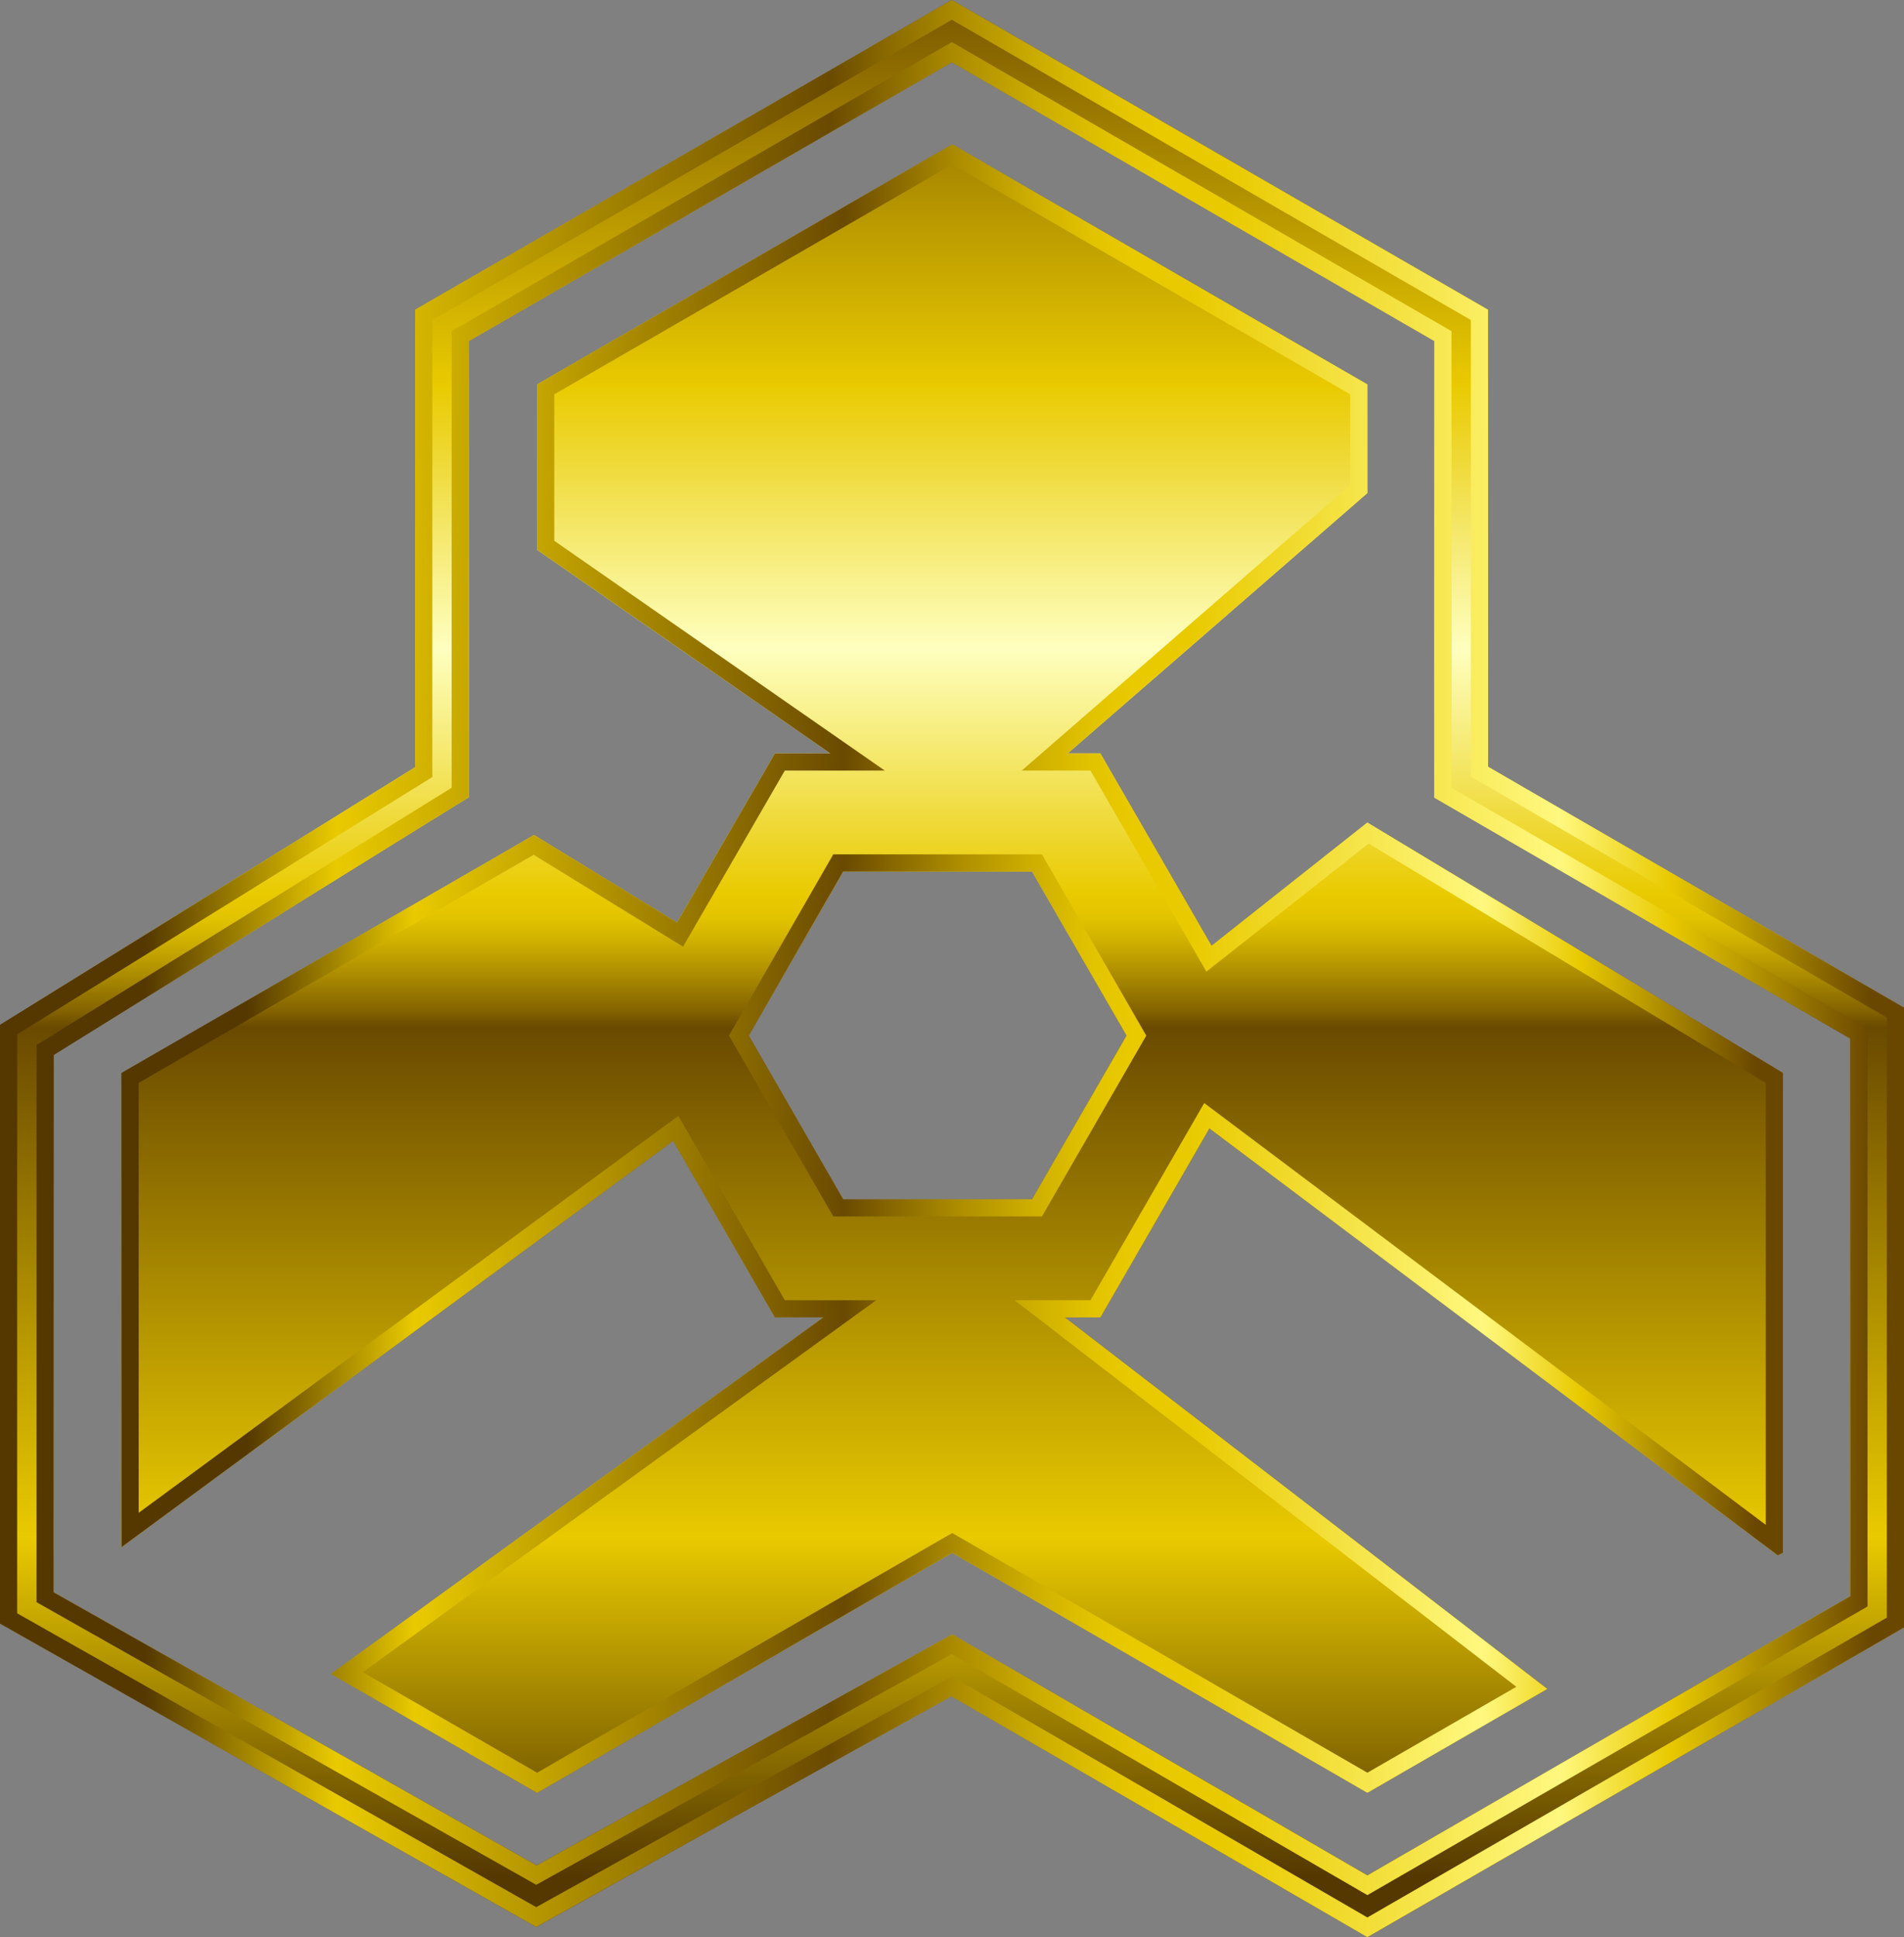 <?xml version="1.0" encoding="UTF-8" standalone="no"?>
<svg xmlns:xlink="http://www.w3.org/1999/xlink" height="225.5px" width="221.75px" xmlns="http://www.w3.org/2000/svg">
  <rect width="100%" height="100%" fill="#808080" stroke="none"/>
  <g transform="matrix(1.0, 0.0, 0.0, 1.0, 110.85, 120.3)">
    <path d="M0.0 -120.3 L62.45 -84.25 62.45 -31.05 110.9 -3.0 110.9 69.15 48.4 105.2 -0.05 77.15 -48.4 104.0 -110.85 68.7 -110.85 -1.0 -62.5 -31.0 -62.5 -84.25 0.0 -120.3 M-56.25 -80.6 L-56.25 -27.5 -104.6 2.5 -104.6 65.05 -48.35 96.85 0.05 69.95 48.4 98.0 104.65 65.5 104.65 0.6 56.2 -27.45 56.2 -80.6 0.0 -113.05 -56.25 -80.6" fill="url(#gradient0)" fill-rule="evenodd" stroke="none"/>
    <path d="M9.35 -18.85 L-12.65 -18.85 -23.65 0.25 -12.65 19.3 9.35 19.3 20.35 0.25 9.35 -18.85 M0.05 -103.5 L48.4 -75.55 48.4 -62.9 13.5 -32.6 17.3 -32.6 30.25 -10.2 48.4 -24.55 96.8 4.6 96.8 60.45 96.2 60.75 30.0 11.05 17.3 33.05 13.15 33.05 69.35 76.3 48.4 88.4 0.05 60.45 -48.3 88.4 -72.3 74.55 -14.95 33.05 -20.6 33.05 -32.45 12.5 -96.7 59.8 -96.7 4.6 -48.65 -23.1 -32.0 -12.9 -20.6 -32.6 -14.15 -32.6 -48.3 -56.3 -48.3 -75.55 0.05 -103.5" fill="url(#gradient1)" fill-rule="evenodd" stroke="none"/>
    <path d="M0.0 -113.05 L-56.25 -80.6 -56.25 -27.5 -104.6 2.5 -104.6 65.05 -48.35 96.85 0.05 69.95 48.4 98.0 104.65 65.5 104.65 0.6 56.2 -27.45 56.2 -80.6 0.0 -113.05 M-62.5 -84.25 L0.0 -120.3 62.45 -84.25 62.45 -31.05 110.9 -3.0 110.9 69.15 48.4 105.2 -0.05 77.15 -48.4 104.0 -110.85 68.7 -110.85 -1.0 -62.5 -31.0 -62.5 -84.25 M0.0 -118.0 L-60.5 -83.05 -60.5 -29.85 Q-84.65 -14.85 -108.85 0.1 L-108.85 67.5 -48.4 101.7 0.0 74.85 48.4 102.9 108.9 68.0 108.9 -1.85 60.45 -29.9 60.45 -83.05 0.0 -118.0 M-58.25 -81.75 L0.0 -115.4 58.2 -81.75 58.2 -28.6 106.65 -0.55 106.65 66.7 48.4 100.3 0.0 72.25 -48.4 99.1 -106.6 66.2 -106.6 1.35 -58.25 -28.6 -58.25 -81.75" fill="url(#gradient2)" fill-rule="evenodd" stroke="none"/>
    <path d="M9.35 -18.85 L-12.65 -18.85 -23.65 0.25 -12.65 19.3 9.35 19.3 20.35 0.25 9.35 -18.85 M-13.8 -20.85 L10.5 -20.85 22.65 0.25 10.5 21.3 -13.8 21.3 -25.95 0.25 -13.8 -20.85 M0.05 -103.5 L48.4 -75.55 48.4 -62.9 13.5 -32.6 17.3 -32.6 30.25 -10.2 48.4 -24.55 96.8 4.6 96.8 60.45 96.2 60.75 30.0 11.05 17.3 33.05 13.15 33.05 69.35 76.3 48.4 88.4 0.05 60.45 -48.3 88.4 -72.3 74.55 -14.95 33.05 -20.6 33.05 -32.45 12.5 -96.7 59.8 -96.7 4.6 -48.65 -23.1 -32.0 -12.9 -20.6 -32.6 -14.15 -32.6 -48.3 -56.3 -48.3 -75.55 0.05 -103.5 M46.4 -74.4 Q23.25 -87.75 0.05 -101.15 L-46.3 -74.4 -46.3 -57.35 -7.8 -30.6 -19.45 -30.6 -31.3 -10.1 -48.7 -20.8 -94.7 5.75 -94.7 55.8 -31.85 9.6 -19.45 31.05 -8.8 31.05 -68.6 74.35 -48.3 86.05 0.05 58.15 48.4 86.05 65.75 76.05 7.3 31.05 16.15 31.05 29.4 8.1 94.8 57.2 94.8 5.75 48.55 -22.1 29.65 -7.2 16.15 -30.6 8.15 -30.6 46.4 -63.85 46.4 -74.4" fill="url(#gradient3)" fill-rule="evenodd" stroke="none"/>
  </g>
  <defs>
    <linearGradient gradientTransform="matrix(0.0, -0.14, -0.14, 0.0, 0.0, -15.65)" gradientUnits="userSpaceOnUse" id="gradient0" spreadMethod="pad" x1="-819.2" x2="819.2">
      <stop offset="0.004" stop-color="#543800"/>
      <stop offset="0.176" stop-color="#e9ca00"/>
      <stop offset="0.435" stop-color="#6a4a00"/>
      <stop offset="0.443" stop-color="#836300"/>
      <stop offset="0.463" stop-color="#af8f00"/>
      <stop offset="0.478" stop-color="#ceaf00"/>
      <stop offset="0.49" stop-color="#e2c300"/>
      <stop offset="0.502" stop-color="#e9ca00"/>
      <stop offset="0.627" stop-color="#feffbf"/>
      <stop offset="0.761" stop-color="#e9ca00"/>
      <stop offset="0.984" stop-color="#6a4700"/>
    </linearGradient>
    <linearGradient gradientTransform="matrix(0.0, -0.14, -0.14, 0.0, 0.05, -15.65)" gradientUnits="userSpaceOnUse" id="gradient1" spreadMethod="pad" x1="-819.2" x2="819.2">
      <stop offset="0.004" stop-color="#543800"/>
      <stop offset="0.176" stop-color="#e9ca00"/>
      <stop offset="0.435" stop-color="#6a4a00"/>
      <stop offset="0.443" stop-color="#836300"/>
      <stop offset="0.463" stop-color="#af8f00"/>
      <stop offset="0.478" stop-color="#ceaf00"/>
      <stop offset="0.49" stop-color="#e2c300"/>
      <stop offset="0.502" stop-color="#e9ca00"/>
      <stop offset="0.627" stop-color="#feffbf"/>
      <stop offset="0.761" stop-color="#e9ca00"/>
      <stop offset="0.984" stop-color="#6a4700"/>
    </linearGradient>
    <linearGradient gradientTransform="matrix(0.135, 0.0, 0.0, -0.135, 0.0, -7.55)" gradientUnits="userSpaceOnUse" id="gradient2" spreadMethod="pad" x1="-819.2" x2="819.2">
      <stop offset="0.075" stop-color="#543800"/>
      <stop offset="0.176" stop-color="#e9ca00"/>
      <stop offset="0.435" stop-color="#6a4a00"/>
      <stop offset="0.459" stop-color="#836300"/>
      <stop offset="0.506" stop-color="#af8f00"/>
      <stop offset="0.549" stop-color="#ceaf00"/>
      <stop offset="0.584" stop-color="#e2c300"/>
      <stop offset="0.608" stop-color="#e9ca00"/>
      <stop offset="0.643" stop-color="#e9ca00"/>
      <stop offset="0.82" stop-color="#fff87f"/>
      <stop offset="0.878" stop-color="#e9ca00"/>
      <stop offset="0.984" stop-color="#6a4700"/>
    </linearGradient>
    <linearGradient gradientTransform="matrix(0.118, 0.0, 0.0, -0.118, 0.05, -7.55)" gradientUnits="userSpaceOnUse" id="gradient3" spreadMethod="pad" x1="-819.2" x2="819.2">
      <stop offset="0.075" stop-color="#543800"/>
      <stop offset="0.176" stop-color="#e9ca00"/>
      <stop offset="0.435" stop-color="#6a4a00"/>
      <stop offset="0.459" stop-color="#836300"/>
      <stop offset="0.506" stop-color="#af8f00"/>
      <stop offset="0.549" stop-color="#ceaf00"/>
      <stop offset="0.584" stop-color="#e2c300"/>
      <stop offset="0.608" stop-color="#e9ca00"/>
      <stop offset="0.643" stop-color="#e9ca00"/>
      <stop offset="0.82" stop-color="#fff87f"/>
      <stop offset="0.878" stop-color="#e9ca00"/>
      <stop offset="0.984" stop-color="#6a4700"/>
    </linearGradient>
  </defs>
</svg>
